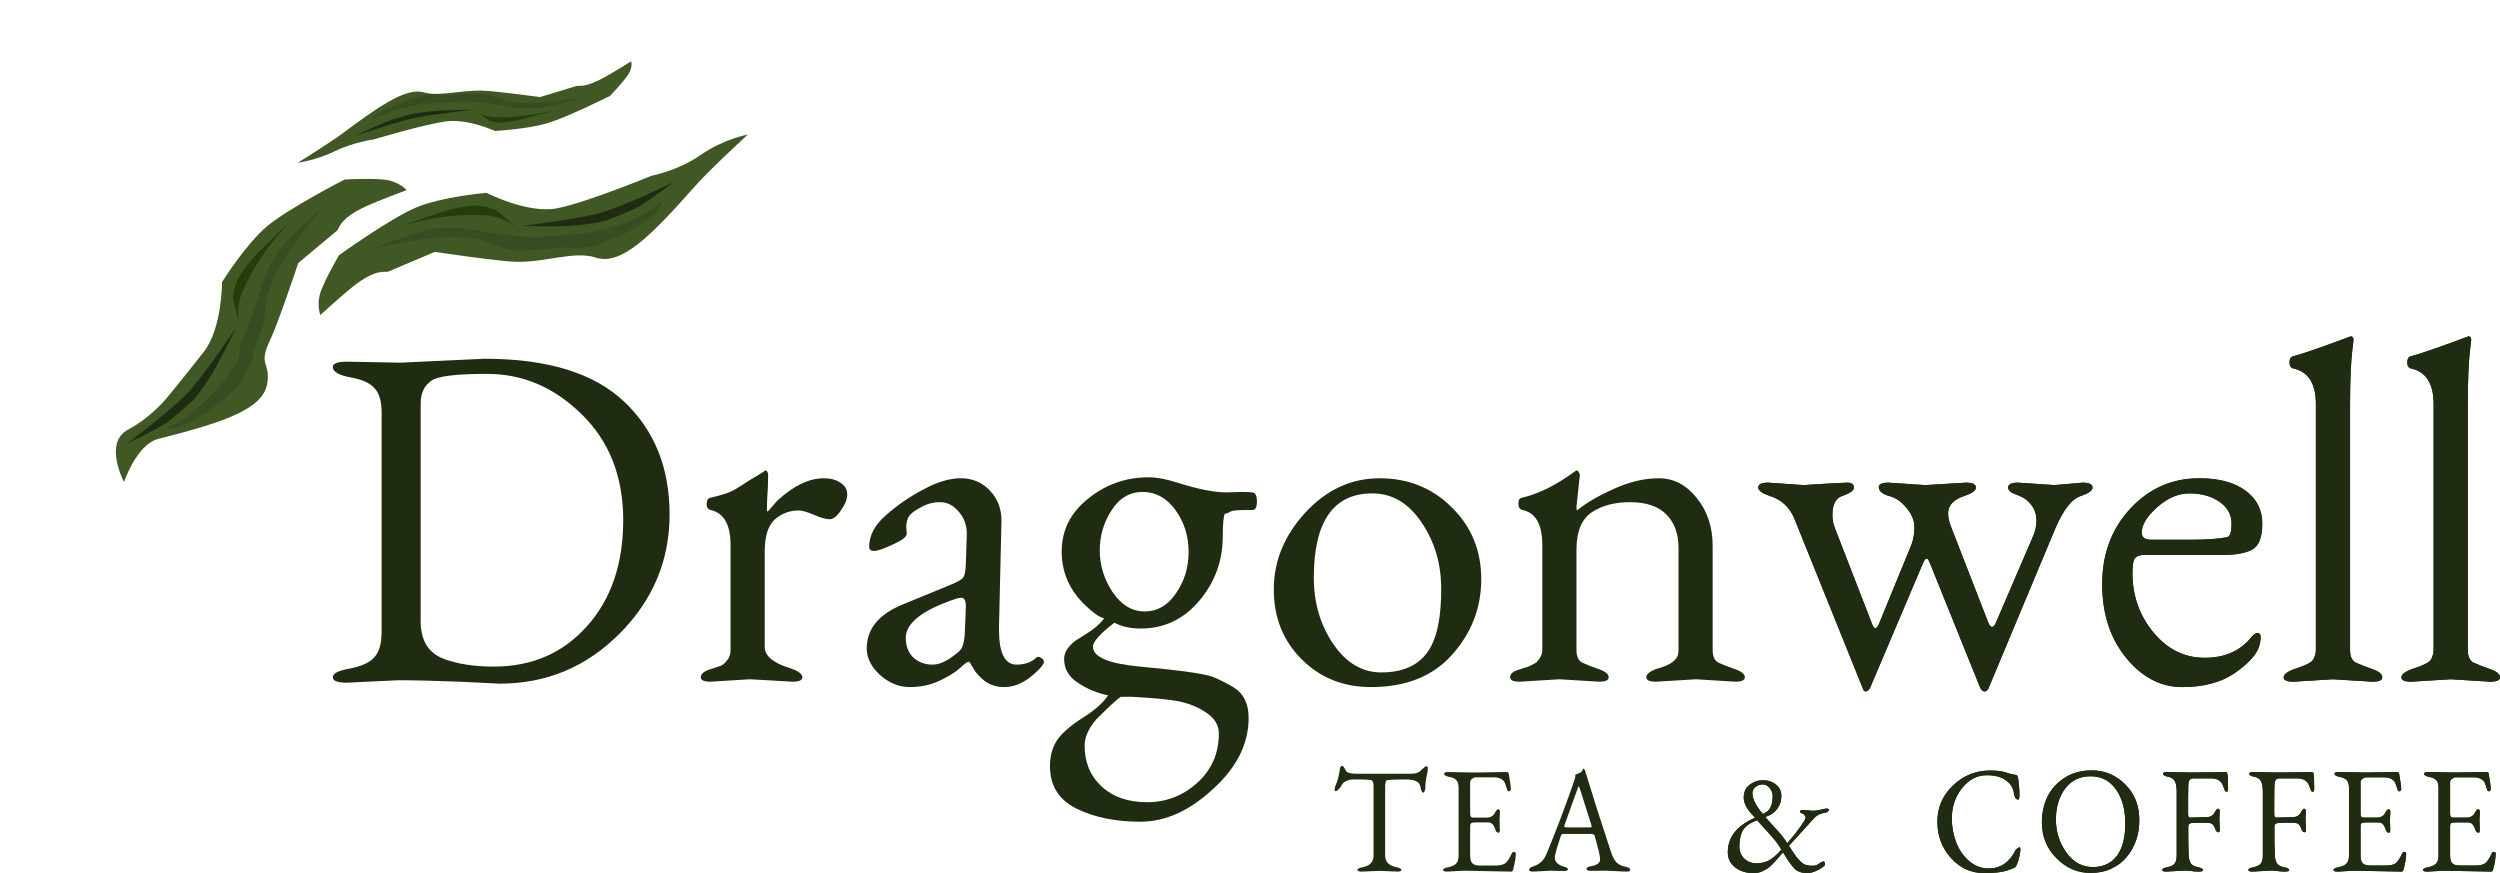 <svg width="1592" height="556" viewBox="0 0 1592 556" fill="none" xmlns="http://www.w3.org/2000/svg">
<path fill-rule="evenodd" clip-rule="evenodd" d="M19.666 0C19.666 0 16.397 9.234 15.344 13.133C12.808 22.521 15.344 24.18 15.344 25.298C15.344 27.673 15.344 41.377 15.344 41.377C15.344 41.377 26.049 58.859 28.322 63.878C32.217 72.482 33.672 68.285 38.337 73.567C43.906 79.875 39.045 92.116 29.686 111.629C26.635 117.989 33.236 128.795 33.236 128.795C33.236 128.795 19.417 125.82 21.261 117.084C23.105 108.349 21.261 100.155 21.261 100.155C21.261 100.155 19.716 91.797 17.709 82.531C15.702 73.264 4.438 63.878 4.438 63.878C4.438 63.878 0 50.358 0 41.377C0 32.397 4.438 12.905 4.438 12.905C4.438 12.905 9.476 6.151 12.781 3.082C16.087 0.012 19.666 0 19.666 0Z" transform="matrix(1.289 1.531 -1.533 1.282 233.586 90.959)" fill="#405824"/>
<path fill-rule="evenodd" clip-rule="evenodd" d="M5.933 50.008C5.933 50.008 6.823 32.503 5.933 25.004C5.043 17.505 0 0 0 0C0 0 3.853 8.16 5.933 14.053C8.013 19.947 8.826 25.004 8.826 25.004C8.826 25.004 9.179 33.541 8.826 36.587C8.474 39.632 5.933 50.008 5.933 50.008Z" transform="matrix(1.289 1.531 -1.533 1.282 149.91 209.352)" fill="#1F2C11"/>
<path fill-rule="evenodd" clip-rule="evenodd" d="M0.372 1.234C-1.076 -5.003 2.067 14.254 3.562 17.716C4.011 18.756 4.891 21.299 5.393 22.227C6.792 24.813 9.799 27.116 9.799 27.116L17.504 30.054C17.504 30.054 12.404 27.8 9.799 23.643C7.423 19.852 2.939 12.296 0.372 1.234Z" transform="matrix(1.121 1.657 -1.659 1.115 182.414 143.676)" fill="#253C0C"/>
<path fill-rule="evenodd" clip-rule="evenodd" d="M23.021 78.832C24.014 71.877 23.555 62.472 20.299 52.956C19.218 49.797 17.739 50.55 14.983 44.799C13.295 41.276 8.803 34.253 8.803 34.253C8.803 34.253 3.836 26.883 2.069 21.143C0.303 15.403 0 0 0 0C0 0 3.428 17.823 6.366 24.486C9.304 31.149 12.552 34.253 12.552 34.253C12.552 34.253 16.667 37.823 18.466 41.753C20.265 45.682 23.021 48.933 23.021 48.933C23.021 48.933 26.196 54.955 26.412 58.215C27.591 76.013 23.059 84.06 21.961 82.687C21.589 82.223 22.591 81.843 23.021 78.832Z" transform="matrix(1.289 1.531 -1.533 1.282 205.344 132.165)" fill="#384B21"/>
<path fill-rule="evenodd" clip-rule="evenodd" d="M11.065 0C11.065 0 9.226 6.938 8.633 9.868C7.206 16.922 8.633 18.168 8.633 19.009C8.633 20.793 8.633 31.09 8.633 31.09C8.633 31.09 14.656 44.226 15.935 47.997C18.126 54.461 18.178 61.983 20.802 65.952C23.936 70.691 21.201 79.889 15.935 94.55C14.218 99.329 11.115 110.972 11.115 110.972C11.115 110.972 10.157 105.213 11.195 98.65C12.232 92.086 11.195 85.929 11.195 85.929C11.195 85.929 11.093 68.975 9.964 62.012C8.834 55.049 2.497 47.997 2.497 47.997C2.497 47.997 0 37.838 0 31.09C0 24.342 2.497 9.697 2.497 9.697C2.497 9.697 5.331 4.622 7.191 2.316C9.051 0.009 11.065 0 11.065 0Z" transform="matrix(-0.587 -1.912 -1.913 0.583 408.473 60.196)" fill="#405824"/>
<path fill-rule="evenodd" clip-rule="evenodd" d="M2.917 37.73C2.917 37.73 3.354 24.523 2.917 18.865C2.479 13.207 0 0 0 0C0 0 1.894 6.157 2.917 10.603C3.94 15.05 4.339 18.865 4.339 18.865C4.339 18.865 4.512 25.306 4.339 27.604C4.166 29.902 2.917 37.73 2.917 37.73Z" transform="matrix(-0.587 -1.912 -1.913 0.583 300.52 69.985)" fill="#1F2C11"/>
<path fill-rule="evenodd" clip-rule="evenodd" d="M0.188 0.911C-0.544 -3.694 1.046 10.526 1.801 13.082C2.028 13.85 2.474 15.728 2.727 16.413C3.435 18.323 4.955 20.024 4.955 20.024L8.852 22.194C8.852 22.194 6.273 20.529 4.955 17.459C3.754 14.659 1.486 9.08 0.188 0.911Z" transform="matrix(-0.784 -1.84 -1.842 0.779 352.045 70.299)" fill="#253C0C"/>
<path fill-rule="evenodd" clip-rule="evenodd" d="M13.424 63.604C13.996 58.432 13.732 51.437 11.855 44.36C11.232 42.011 10.225 37.595 8.636 33.318C7.663 30.697 5.074 25.475 5.074 25.475C5.074 25.475 2.211 19.993 1.193 15.724C0.175 11.455 0 0 0 0C0 0 1.976 13.255 3.669 18.211C5.363 23.166 7.235 25.475 7.235 25.475C7.235 25.475 9.607 28.13 10.644 31.052C11.681 33.975 13.424 41.368 13.424 41.368C13.424 41.368 15.254 45.846 15.378 48.272C16.058 61.508 13.446 67.493 12.813 66.472C12.598 66.126 13.176 65.843 13.424 63.604Z" transform="matrix(-0.587 -1.912 -1.913 0.583 371.902 62.088)" fill="#384B21"/>
<path fill-rule="evenodd" clip-rule="evenodd" d="M19.657 0C19.657 0 16.39 9.238 15.338 13.138C12.803 22.531 15.338 24.19 15.338 25.309C15.338 27.685 15.338 41.395 15.338 41.395C15.338 41.395 26.038 58.884 28.31 63.905C32.203 72.512 32.295 82.526 36.957 87.811C42.525 94.121 37.665 106.367 28.31 125.888C25.26 132.251 19.747 147.753 19.747 147.753C19.747 147.753 18.046 140.085 19.889 131.346C21.732 122.607 19.889 114.409 19.889 114.409C19.889 114.409 19.708 91.836 17.701 82.565C15.695 73.295 4.436 63.905 4.436 63.905C4.436 63.905 0 50.379 0 41.395C0 32.41 4.436 12.911 4.436 12.911C4.436 12.911 9.472 6.154 12.776 3.083C16.08 0.012 19.657 0 19.657 0Z" transform="matrix(0.784 1.84 1.842 -0.779 188.607 164.424)" fill="#405824"/>
<path fill-rule="evenodd" clip-rule="evenodd" d="M5.931 50.029C5.931 50.029 6.82 32.517 5.931 25.014C5.041 17.512 0 0 0 0C0 0 3.851 8.164 5.931 14.059C8.01 19.955 8.823 25.014 8.823 25.014C8.823 25.014 9.175 33.555 8.823 36.602C8.47 39.648 5.931 50.029 5.931 50.029Z" transform="matrix(0.784 1.84 1.842 -0.779 332.459 143.883)" fill="#1F2C11"/>
<path fill-rule="evenodd" clip-rule="evenodd" d="M0.372 1.234C-1.075 -5.005 2.067 14.26 3.56 17.723C4.009 18.764 4.889 21.308 5.391 22.236C6.789 24.823 9.795 27.128 9.795 27.128L17.497 30.067C17.497 30.067 12.399 27.811 9.795 23.652C7.42 19.86 2.938 12.301 0.372 1.234Z" transform="matrix(0.973 1.749 1.75 -0.967 258.986 142.917)" fill="#253C0C"/>
<path fill-rule="evenodd" clip-rule="evenodd" d="M23.279 85.558C24.271 78.6 23.813 69.191 20.558 59.671C19.478 56.511 17.732 50.571 14.977 44.817C13.289 41.293 8.8 34.267 8.8 34.267C8.8 34.267 3.834 26.894 2.068 21.152C0.303 15.409 0 0 0 0C0 0 3.426 17.83 6.363 24.496C9.3 31.162 12.547 34.267 12.547 34.267C12.547 34.267 16.66 37.839 18.458 41.77C20.257 45.701 23.279 55.647 23.279 55.647C23.279 55.647 26.452 61.671 26.668 64.933C27.847 82.738 23.317 90.788 22.219 89.415C21.848 88.95 22.849 88.57 23.279 85.558Z" transform="matrix(0.784 1.84 1.842 -0.779 238.279 158.042)" fill="#384B21"/>
<path d="M21.758 8.388L48.333 7.145C68.329 7.145 83.145 11.702 92.781 20.815C102.417 29.928 107.234 41.889 107.234 56.698C107.234 71.403 101.899 84.089 91.227 94.755C80.659 105.318 67.967 110.599 53.151 110.599C52.84 110.599 48.592 110.392 40.407 109.978C32.222 109.667 25.695 109.512 20.825 109.512L4.507 110.289C1.502 110.289 0 109.719 0 108.58C0 107.337 1.813 106.405 5.439 105.784C9.169 105.059 11.759 103.868 13.21 102.211C14.764 100.554 15.541 97.862 15.541 94.134V24.232C15.541 20.608 14.764 18.019 13.21 16.466C11.759 14.809 9.169 13.67 5.439 13.048C1.813 12.323 0 11.236 0 9.786C0 8.647 1.502 8.077 4.507 8.077L20.67 8.388H21.758ZM27.974 90.716C27.974 96.826 30.409 100.813 35.279 102.677C39.63 104.334 44.966 105.163 51.286 105.163C63.408 105.163 73.303 100.865 80.97 92.27C88.637 83.674 92.47 72.438 92.47 58.562C92.47 44.685 88.067 33.449 79.26 24.854C70.557 16.259 60.507 11.961 49.11 11.961C39.267 11.961 33.362 12.686 31.393 14.136C29.114 15.689 27.974 18.123 27.974 21.436V90.716Z" transform="translate(211.924 214.154) scale(2)" fill="#1F2C11"/>
<path d="M132.863 109.201L120.274 109.978C118.202 109.978 117.166 109.512 117.166 108.58C117.166 107.544 118.099 106.716 119.964 106.095C121.829 105.473 123.072 105.059 123.693 104.852C124.315 104.541 124.937 103.972 125.558 103.143C126.284 102.315 126.646 101.227 126.646 99.881V66.484C126.646 59.96 124.522 56.232 120.274 55.3C119.446 55.093 119.031 54.471 119.031 53.436C119.031 52.297 119.394 51.623 120.119 51.416C124.056 50.588 126.957 49.552 128.822 48.31C132.345 46.031 134.676 44.581 135.816 43.96C136.955 43.235 137.525 42.873 137.525 42.873C137.525 42.769 137.629 42.717 137.836 42.717C138.147 42.717 138.406 43.08 138.613 43.805C138.613 46.601 138.509 49.293 138.302 51.882C138.199 54.471 138.199 55.766 138.302 55.766C138.509 55.766 138.82 55.507 139.235 54.989C140.685 53.228 141.618 52.193 142.032 51.882C147.005 47.429 151.771 45.203 156.33 45.203C158.506 45.203 160.267 45.669 161.614 46.601C163.065 47.533 163.79 48.776 163.79 50.329C163.79 51.882 163.116 53.591 161.769 55.455C160.526 57.319 159.335 58.251 158.195 58.251C157.055 58.251 155.398 57.785 153.222 56.853C151.046 55.921 149.44 55.455 148.404 55.455C145.399 55.455 142.809 56.439 140.633 58.406C138.561 60.374 137.525 63.74 137.525 68.503V99.105C137.629 101.901 140.426 104.127 145.917 105.784C148.3 106.612 149.492 107.544 149.492 108.58C149.492 109.512 148.456 109.978 146.384 109.978L132.863 109.201Z" transform="translate(211.924 214.154) scale(2)" fill="#1F2C11"/>
<path d="M182.437 95.998C182.437 98.69 183.266 100.813 184.923 102.367C186.581 103.816 188.601 104.541 190.984 104.541C193.367 104.541 196.165 103.143 199.377 100.347C200.516 99.415 201.138 97.344 201.242 94.134L201.552 86.522C201.656 84.347 201.19 83.26 200.154 83.26C199.428 83.26 198.703 83.415 197.978 83.726C187.617 87.247 182.437 91.338 182.437 95.998ZM182.592 60.736L182.748 62.911C182.748 63.843 181.245 64.982 178.241 66.329C175.34 67.675 173.371 68.348 172.335 68.348C171.299 68.348 170.781 67.882 170.781 66.95C170.781 63.429 172.542 60.115 176.065 57.008C179.691 53.798 183.68 51.054 188.032 48.776C192.383 46.394 196.372 45.203 199.998 45.203C203.728 45.203 206.836 46.549 209.323 49.242C211.81 51.934 213.001 55.196 212.898 59.028L212.12 92.58V93.512C212.12 100.865 213.985 104.541 217.715 104.541C220.306 104.541 222.378 103.816 223.932 102.367C224.346 101.952 224.864 101.952 225.486 102.367C226.108 102.677 226.418 103.143 226.418 103.765V103.92C225.797 105.266 224.191 106.923 221.601 108.891C219.01 110.755 216.42 111.687 213.83 111.687C211.343 111.687 209.219 111.014 207.458 109.667C205.8 108.321 204.609 106.975 203.884 105.629C203.158 104.282 202.692 103.609 202.485 103.609C202.071 103.609 201.138 104.282 199.688 105.629C198.237 106.975 196.061 108.321 193.16 109.667C190.363 111.014 187.203 111.687 183.68 111.687C180.261 111.687 177.101 110.392 174.2 107.803C171.403 105.214 170.004 102.418 170.004 99.415C170.004 93.202 173.786 88.542 181.349 85.435L197.201 78.911C199.169 78.082 200.361 77.357 200.775 76.736C201.19 76.115 201.449 74.769 201.552 72.697L201.863 63.066V62.756C201.863 60.063 200.983 57.733 199.221 55.766C197.564 53.798 195.595 52.814 193.316 52.814C191.14 52.814 189.068 53.384 187.099 54.523C185.131 55.559 183.887 56.542 183.369 57.474C182.851 58.406 182.592 59.494 182.592 60.736Z" transform="translate(211.924 214.154) scale(2)" fill="#1F2C11"/>
<path d="M239.382 130.327C239.382 135.608 241.143 139.906 244.666 143.22C248.292 146.637 253.162 148.346 259.275 148.346C265.388 148.346 270.723 146.275 275.282 142.133C279.841 137.99 282.12 132.761 282.12 126.444C282.12 123.855 280.825 121.68 278.235 119.92C275.748 118.159 272.744 116.916 269.221 116.191C265.698 115.57 260.777 115.104 254.457 114.793H250.882C249.639 115.622 247.049 118.004 243.112 121.939C240.625 124.838 239.382 127.635 239.382 130.327ZM272.485 68.659C272.485 63.584 271.086 59.131 268.289 55.3C265.491 51.468 262.02 49.552 257.876 49.552C253.732 49.552 250.416 51.52 247.93 55.455C245.443 59.287 244.2 63.532 244.2 68.193C244.2 72.853 245.547 77.254 248.24 81.396C251.038 85.538 254.457 87.61 258.498 87.61C262.538 87.61 265.854 85.694 268.444 81.862C271.138 78.031 272.485 73.629 272.485 68.659ZM284.607 49.708L289.58 49.552C290.823 49.552 291.911 49.604 292.844 49.708C293.776 49.811 294.242 50.795 294.242 52.659C294.242 54.419 293.776 55.3 292.844 55.3C289.01 55.3 286.834 55.403 286.316 55.61C285.798 55.818 285.384 56.025 285.073 56.232C284.762 56.335 284.4 56.439 283.985 56.542C283.571 57.681 283.364 60.063 283.364 63.688C283.364 71.455 280.877 78.289 275.904 84.192C270.931 90.095 264.714 93.046 257.254 93.046C253.939 93.046 251.141 92.425 248.862 91.182C244.303 94.703 242.024 97.24 242.024 98.794C242.024 102.108 246.997 104.231 256.944 105.163C270.413 106.405 278.287 107.544 280.566 108.58C282.949 109.616 285.073 110.703 286.938 111.842C290.046 113.81 291.6 117.02 291.6 121.473C291.6 129.757 287.819 137.317 280.255 144.152C272.796 151.09 265.077 154.559 257.099 154.559C249.225 154.559 242.438 153.161 236.74 150.365C231.145 147.569 228.348 143.065 228.348 136.851C228.348 133.641 229.125 130.845 230.679 128.463C232.337 126.185 235.03 123.855 238.76 121.473C242.594 119.091 245.288 116.709 246.842 114.327C243.319 113.603 240.107 112.256 237.206 110.289C234.305 108.425 232.855 105.887 232.855 102.677C232.855 100.71 234.046 98.794 236.429 96.93C237.051 96.516 238.035 95.894 239.382 95.066C242.179 93.409 244.252 91.648 245.598 89.784C244.148 89.474 242.179 88.127 239.693 85.746C234.616 80.982 232.078 75.234 232.078 68.503C232.078 61.772 234.875 56.18 240.47 51.727C246.065 47.17 252.488 44.892 259.741 44.892C262.331 44.892 265.388 45.462 268.91 46.601C275.438 48.672 280.67 49.708 284.607 49.708Z" transform="translate(211.924 214.154) scale(2)" fill="#1F2C11"/>
<path d="M331.008 50.018C318.575 50.018 312.359 58.976 312.359 76.891C312.359 84.865 314.431 91.907 318.575 98.017C322.72 104.023 327.796 107.027 333.806 107.027C341.576 107.027 346.912 104.179 349.813 98.483C351.885 94.444 352.921 88.438 352.921 80.464C352.921 72.49 350.849 65.448 346.705 59.338C342.561 53.125 337.328 50.018 331.008 50.018ZM299.615 80.62C299.615 71.61 302.931 63.481 309.561 56.232C316.296 48.879 324.222 45.203 333.339 45.203C342.457 45.203 350.124 48.31 356.34 54.523C362.557 60.633 365.665 68.244 365.665 77.357C365.665 86.471 362.557 94.496 356.34 101.435C350.228 108.269 341.628 111.687 330.542 111.687C321.735 111.687 314.379 108.735 308.474 102.833C302.568 96.93 299.615 89.525 299.615 80.62Z" transform="translate(211.924 214.154) scale(2)" fill="#1F2C11"/>
<path d="M434.065 109.201L421.321 109.978C419.249 109.978 418.213 109.512 418.213 108.58C418.213 107.544 419.404 106.612 421.787 105.784C421.891 105.784 422.098 105.732 422.409 105.629C425.828 104.593 427.796 103.195 428.314 101.435C428.418 100.917 428.47 100.399 428.47 99.881V67.261C428.47 62.808 427.175 59.287 424.585 56.698C421.994 54.109 418.161 52.814 413.084 52.814C408.111 52.814 404.018 53.902 400.807 56.076C397.595 58.251 395.989 62.186 395.989 67.882V99.881C395.989 101.952 396.61 103.299 397.854 103.92C399.201 104.541 400.91 105.214 402.982 105.939C405.158 106.664 406.246 107.544 406.246 108.58C406.246 109.512 405.21 109.978 403.138 109.978L390.549 109.201L377.961 109.978C375.889 109.978 374.853 109.512 374.853 108.58C374.853 107.544 375.682 106.768 377.339 106.25C379.101 105.629 380.085 105.318 380.292 105.318C380.603 105.214 381.173 104.955 382.002 104.541C382.831 104.127 383.349 103.765 383.556 103.454C384.592 102.315 385.11 101.124 385.11 99.881V66.484C385.11 59.856 382.986 56.128 378.738 55.3C377.909 55.093 377.495 54.419 377.495 53.28C377.495 52.141 377.857 51.52 378.583 51.416C383.97 50.174 389.669 47.326 395.678 42.873C395.782 42.769 395.937 42.717 396.144 42.717C396.455 42.717 396.766 43.183 397.077 44.115L395.989 54.212C395.989 54.937 396.041 55.352 396.144 55.455C399.045 53.073 402.931 50.795 407.8 48.62C412.773 46.342 417.591 45.203 422.253 45.203C426.916 45.203 430.905 47.274 434.22 51.416C437.639 55.559 439.349 60.685 439.349 66.794V99.881C439.349 101.952 439.97 103.299 441.214 103.92C442.561 104.541 444.27 105.214 446.342 105.939C448.518 106.664 449.606 107.544 449.606 108.58C449.606 109.512 448.57 109.978 446.498 109.978L434.065 109.201Z" transform="translate(211.924 214.154) scale(2)" fill="#1F2C11"/>
<path d="M548.191 47.377L557.205 46.601C559.277 46.601 560.313 47.119 560.313 48.154C560.313 49.086 559.121 49.967 556.738 50.795C553.837 51.623 551.092 55.041 548.501 61.047L527.21 111.997C526.899 112.722 526.485 113.085 525.967 113.085C525.449 113.085 524.982 112.722 524.568 111.997L508.405 71.921C507.783 70.367 507.11 70.419 506.385 72.076L489.445 111.997C489.03 112.722 488.564 113.085 488.046 113.085C487.632 113.085 487.321 112.722 487.114 111.997L465.511 58.406C463.957 54.471 461.263 51.934 457.43 50.795C455.047 49.967 453.856 49.086 453.856 48.154C453.856 47.119 454.892 46.601 456.964 46.601L468.309 47.377C476.183 46.86 480.794 46.601 482.14 46.601C483.591 46.601 484.316 47.119 484.316 48.154C484.316 49.086 483.125 49.967 480.742 50.795C478.566 51.416 477.478 53.487 477.478 57.008C477.478 58.355 477.737 59.701 478.255 61.047L490.066 91.493C490.792 93.461 491.569 93.409 492.398 91.338L502.655 66.329C503.277 64.672 503.587 62.808 503.587 60.736C503.587 58.665 502.758 56.646 501.101 54.678C499.443 52.607 497.526 51.313 495.351 50.795C493.278 50.174 492.242 49.242 492.242 47.999C492.242 47.067 493.278 46.601 495.351 46.601L507.006 47.377L520.061 46.601C522.133 46.601 523.169 47.119 523.169 48.154C523.169 49.086 521.978 49.967 519.595 50.795C516.072 51.934 514.311 53.798 514.311 56.387C514.311 57.733 514.673 59.287 515.399 61.047L527.055 91.027C527.883 92.995 528.712 93.046 529.541 91.182L541.352 63.688C542.078 62.135 542.44 60.426 542.44 58.562C542.44 56.698 541.871 55.041 540.731 53.591C539.591 52.141 538.089 51.106 536.224 50.484C534.359 49.863 533.426 49.086 533.426 48.154C533.426 47.119 534.463 46.601 536.535 46.601L548.191 47.377Z" transform="translate(211.924 214.154) scale(2)" fill="#1F2C11"/>
<path d="M594.299 45.203C600.516 45.203 605.386 46.497 608.908 49.086C612.534 51.675 614.348 55.196 614.348 59.649C614.348 64.102 613.208 66.898 610.928 68.037C608.753 69.073 605.904 69.591 602.381 69.591H576.893C575.443 69.591 574.407 69.953 573.785 70.678C573.267 71.299 573.008 72.853 573.008 75.338C573.008 82.587 575.236 88.904 579.691 94.289C584.146 99.674 589.585 102.367 596.009 102.367C602.536 102.367 607.561 100.088 611.084 95.532C611.809 94.807 612.379 94.444 612.793 94.444C613.933 94.444 614.14 95.791 613.415 98.483C612.69 101.176 610.1 104.075 605.644 107.182C601.293 110.185 595.698 111.687 588.86 111.687C582.022 111.687 576.064 108.58 570.988 102.367C565.911 96.153 563.372 88.335 563.372 78.911C563.372 69.383 566.325 61.41 572.231 54.989C578.24 48.465 585.596 45.203 594.299 45.203ZM604.557 59.649C604.557 56.749 603.262 54.419 600.671 52.659C598.081 50.898 594.921 50.018 591.191 50.018C587.565 50.018 584.094 51.52 580.779 54.523C577.567 57.423 575.961 60.063 575.961 62.445C575.961 63.998 576.945 64.775 578.914 64.775H591.657C596.527 64.775 600.309 64.516 603.003 63.998C604.039 63.895 604.557 62.445 604.557 59.649Z" transform="translate(211.924 214.154) scale(2)" fill="#1F2C11"/>
<path d="M636.853 109.201L624.265 109.978C622.193 109.978 621.157 109.512 621.157 108.58C621.157 107.544 622.607 106.561 625.508 105.629C628.409 104.697 630.119 103.765 630.637 102.833C631.155 101.797 631.414 100.813 631.414 99.881V21.592C631.414 15.068 629.031 11.288 624.265 10.252C623.436 10.045 623.022 9.424 623.022 8.388C623.022 7.249 623.384 6.576 624.109 6.369C626.7 5.747 632.709 3.676 642.137 0.155H642.293L642.448 0C643.07 0 643.381 0.362 643.381 1.087C643.381 1.398 643.277 2.33 643.07 3.883C642.552 7.922 642.293 14.032 642.293 22.213V99.881C642.293 101.952 642.914 103.299 644.158 103.92C645.504 104.541 647.214 105.214 649.286 105.939C651.462 106.664 652.55 107.544 652.55 108.58C652.55 109.512 651.514 109.978 649.442 109.978L636.853 109.201Z" transform="translate(211.924 214.154) scale(2)" fill="#1F2C11"/>
<path d="M674.34 109.201L661.752 109.978C659.68 109.978 658.644 109.512 658.644 108.58C658.644 107.544 660.094 106.561 662.995 105.629C665.896 104.697 667.606 103.765 668.124 102.833C668.642 101.797 668.901 100.813 668.901 99.881V21.592C668.901 15.068 666.518 11.288 661.752 10.252C660.923 10.045 660.509 9.424 660.509 8.388C660.509 7.249 660.871 6.576 661.597 6.369C664.187 5.747 670.196 3.676 679.624 0.155H679.78L679.935 0C680.557 0 680.868 0.362 680.868 1.087C680.868 1.398 680.764 2.33 680.557 3.883C680.039 7.922 679.78 14.032 679.78 22.213V99.881C679.78 101.952 680.401 103.299 681.645 103.92C682.992 104.541 684.701 105.214 686.773 105.939C688.949 106.664 690.037 107.544 690.037 108.58C690.037 109.512 689.001 109.978 686.929 109.978L674.34 109.201Z" transform="translate(211.924 214.154) scale(2)" fill="#1F2C11"/>
<path d="M548.191 47.377L557.205 46.601C559.277 46.601 560.313 47.119 560.313 48.154C560.313 49.086 559.121 49.967 556.738 50.795C553.837 51.623 551.092 55.041 548.501 61.047L527.21 111.997C526.899 112.722 526.485 113.085 525.967 113.085C525.449 113.085 524.982 112.722 524.568 111.997L508.405 71.921C507.783 70.367 507.11 70.419 506.385 72.076L489.445 111.997C489.03 112.722 488.564 113.085 488.046 113.085C487.632 113.085 487.321 112.722 487.114 111.997L465.511 58.406C463.957 54.471 461.263 51.934 457.43 50.795C455.047 49.967 453.856 49.086 453.856 48.154C453.856 47.119 454.892 46.601 456.964 46.601L468.309 47.377C476.183 46.86 480.794 46.601 482.14 46.601C483.591 46.601 484.316 47.119 484.316 48.154C484.316 49.086 483.125 49.967 480.742 50.795C478.566 51.416 477.478 53.487 477.478 57.008C477.478 58.355 477.737 59.701 478.255 61.047L490.066 91.493C490.792 93.461 491.569 93.409 492.398 91.338L502.655 66.329C503.277 64.672 503.587 62.808 503.587 60.736C503.587 58.665 502.758 56.646 501.101 54.678C499.443 52.607 497.526 51.313 495.351 50.795C493.278 50.174 492.242 49.242 492.242 47.999C492.242 47.067 493.278 46.601 495.351 46.601L507.006 47.377L520.061 46.601C522.133 46.601 523.169 47.119 523.169 48.154C523.169 49.086 521.978 49.967 519.595 50.795C516.072 51.934 514.311 53.798 514.311 56.387C514.311 57.733 514.673 59.287 515.399 61.047L527.055 91.027C527.883 92.995 528.712 93.046 529.541 91.182L541.352 63.688C542.078 62.135 542.44 60.426 542.44 58.562C542.44 56.698 541.871 55.041 540.731 53.591C539.591 52.141 538.089 51.106 536.224 50.484C534.359 49.863 533.426 49.086 533.426 48.154C533.426 47.119 534.463 46.601 536.535 46.601L548.191 47.377Z" transform="translate(211.924 214.154) scale(2)" fill="#1F2C11"/>
<path d="M594.299 45.203C600.516 45.203 605.386 46.497 608.908 49.086C612.534 51.675 614.348 55.196 614.348 59.649C614.348 64.102 613.208 66.898 610.928 68.037C608.753 69.073 605.904 69.591 602.381 69.591H576.893C575.443 69.591 574.407 69.953 573.785 70.678C573.267 71.299 573.008 72.853 573.008 75.338C573.008 82.587 575.236 88.904 579.691 94.289C584.146 99.674 589.585 102.367 596.009 102.367C602.536 102.367 607.561 100.088 611.084 95.532C611.809 94.807 612.379 94.444 612.793 94.444C613.933 94.444 614.14 95.791 613.415 98.483C612.69 101.176 610.1 104.075 605.644 107.182C601.293 110.185 595.698 111.687 588.86 111.687C582.022 111.687 576.064 108.58 570.988 102.367C565.911 96.153 563.372 88.335 563.372 78.911C563.372 69.383 566.325 61.41 572.231 54.989C578.24 48.465 585.596 45.203 594.299 45.203ZM604.557 59.649C604.557 56.749 603.262 54.419 600.671 52.659C598.081 50.898 594.921 50.018 591.191 50.018C587.565 50.018 584.094 51.52 580.779 54.523C577.567 57.423 575.961 60.063 575.961 62.445C575.961 63.998 576.945 64.775 578.914 64.775H591.657C596.527 64.775 600.309 64.516 603.003 63.998C604.039 63.895 604.557 62.445 604.557 59.649Z" transform="translate(211.924 214.154) scale(2)" fill="#1F2C11"/>
<path d="M636.853 109.201L624.265 109.978C622.193 109.978 621.157 109.512 621.157 108.58C621.157 107.544 622.607 106.561 625.508 105.629C628.409 104.697 630.119 103.765 630.637 102.833C631.155 101.797 631.414 100.813 631.414 99.881V21.592C631.414 15.068 629.031 11.288 624.265 10.252C623.436 10.045 623.022 9.424 623.022 8.388C623.022 7.249 623.384 6.576 624.109 6.369C626.7 5.747 632.709 3.676 642.137 0.155H642.293L642.448 0C643.07 0 643.381 0.362 643.381 1.087C643.381 1.398 643.277 2.33 643.07 3.883C642.552 7.922 642.293 14.032 642.293 22.213V99.881C642.293 101.952 642.914 103.299 644.158 103.92C645.504 104.541 647.214 105.214 649.286 105.939C651.462 106.664 652.55 107.544 652.55 108.58C652.55 109.512 651.514 109.978 649.442 109.978L636.853 109.201Z" transform="translate(211.924 214.154) scale(2)" fill="#1F2C11"/>
<path d="M674.34 109.201L661.752 109.978C659.68 109.978 658.644 109.512 658.644 108.58C658.644 107.544 660.094 106.561 662.995 105.629C665.896 104.697 667.606 103.765 668.124 102.833C668.642 101.797 668.901 100.813 668.901 99.881V21.592C668.901 15.068 666.518 11.288 661.752 10.252C660.923 10.045 660.509 9.424 660.509 8.388C660.509 7.249 660.871 6.576 661.597 6.369C664.187 5.747 670.196 3.676 679.624 0.155H679.78L679.935 0C680.557 0 680.868 0.362 680.868 1.087C680.868 1.398 680.764 2.33 680.557 3.883C680.039 7.922 679.78 14.032 679.78 22.213V99.881C679.78 101.952 680.401 103.299 681.645 103.92C682.992 104.541 684.701 105.214 686.773 105.939C688.949 106.664 690.037 107.544 690.037 108.58C690.037 109.512 689.001 109.978 686.929 109.978L674.34 109.201Z" transform="translate(211.924 214.154) scale(2)" fill="#1F2C11"/>
<path d="M29.687 1.204L29.641 1.638C29.149 3.758 28.903 5.348 28.903 6.407V6.985C28.903 7.307 28.826 7.644 28.673 7.997C28.55 8.35 28.381 8.527 28.166 8.527C27.828 8.527 27.536 7.869 27.29 6.552C27.044 5.075 25.507 4.336 22.68 4.336C19.883 4.336 17.932 4.4 16.826 4.529C16.334 4.593 16.088 5.283 16.088 6.6V28.52C16.088 30.576 17.302 31.828 19.73 32.278C20.744 32.471 21.251 32.76 21.251 33.145C21.251 33.498 20.805 33.675 19.914 33.675L14.521 33.434L8.62 33.675C7.729 33.675 7.283 33.498 7.283 33.145C7.283 32.76 7.837 32.471 8.943 32.278C11.248 31.828 12.4 30.576 12.4 28.52V6.6C12.4 5.315 12.124 4.625 11.57 4.529C10.987 4.4 9.85 4.336 8.159 4.336H5.993C5.194 4.336 4.441 4.496 3.734 4.818C3.027 5.139 2.551 5.556 2.305 6.07C2.059 6.552 1.736 7.002 1.337 7.419C0.968 7.837 0.63 8.045 0.323 8.045C0.108 8.045 0 7.869 0 7.515C0 7.13 0.077 6.777 0.23 6.456C0.907 4.978 1.383 3.196 1.66 1.108C1.752 0.369 2.013 0 2.443 0C2.689 0 3.073 0.514 3.596 1.542C3.934 2.184 5.009 2.505 6.822 2.505H24.386C25.553 2.505 26.445 2.28 27.059 1.831C27.274 1.67 27.536 1.429 27.843 1.108C28.181 0.787 28.457 0.546 28.673 0.385C28.919 0.193 29.149 0.096 29.364 0.096C29.579 0.096 29.687 0.466 29.687 1.204Z" transform="translate(849.881 487.688) scale(2)" fill="#1F2C11"/>
<path d="M52.517 17.199L52.609 20.475C52.609 21.021 52.471 21.294 52.194 21.294C51.702 21.294 51.349 20.924 51.134 20.186C50.673 18.74 49.966 18.018 49.013 18.018H44.726C44.142 18.018 43.728 18.098 43.482 18.259C43.267 18.419 43.159 18.756 43.159 19.27V28.52C43.159 29.708 43.389 30.544 43.85 31.025C44.342 31.507 45.126 31.748 46.202 31.748H50.996C52.624 31.748 53.761 31.491 54.407 30.977C55.052 30.431 55.728 29.387 56.435 27.846C56.62 27.492 56.865 27.348 57.173 27.412C57.511 27.444 57.68 27.605 57.68 27.894C57.68 29.178 57.419 30.832 56.896 32.856C56.773 33.402 56.558 33.675 56.251 33.675L41.177 33.386L35.876 33.675C34.984 33.675 34.539 33.498 34.539 33.145C34.539 32.76 35.092 32.471 36.198 32.278C37.305 32.053 38.119 31.684 38.642 31.17C39.195 30.624 39.471 29.789 39.471 28.665V6.985C39.471 5.861 39.241 5.058 38.78 4.577C38.349 4.063 37.581 3.71 36.475 3.517C35.399 3.292 34.861 2.955 34.861 2.505C34.861 2.152 35.307 1.975 36.198 1.975L44.358 2.12L54.591 1.975C55.114 1.975 55.39 2.12 55.421 2.409C55.882 5.01 56.112 6.616 56.112 7.226C56.112 7.804 55.897 8.094 55.467 8.094C55.221 8.094 55.052 7.933 54.96 7.612C54.499 6.102 54.161 5.219 53.946 4.962C53.208 4.095 52.179 3.661 50.857 3.661H44.819C44.511 3.661 44.158 3.822 43.758 4.143C43.359 4.432 43.159 4.785 43.159 5.203V15.416C43.159 15.705 43.236 15.962 43.389 16.187C43.574 16.38 43.774 16.476 43.989 16.476H48.414C49.766 16.476 50.704 15.85 51.226 14.597C51.288 14.469 51.41 14.308 51.595 14.116C51.81 13.891 51.964 13.778 52.056 13.778C52.179 13.778 52.302 13.859 52.425 14.019C52.578 14.148 52.655 14.324 52.655 14.549L52.517 17.199Z" transform="translate(849.881 487.688) scale(2)" fill="#1F2C11"/>
<path d="M68.766 33.386L63.234 33.675C62.343 33.675 61.897 33.482 61.897 33.097C61.897 32.679 62.404 32.294 63.418 31.941C65.262 31.362 66.584 30.126 67.383 28.231C70.333 21.165 73.207 13.618 76.003 5.588C76.403 4.529 76.602 3.806 76.602 3.42C76.602 3.003 76.618 2.794 76.648 2.794C77.755 2.409 78.4 2.104 78.585 1.879C78.769 1.622 78.892 1.429 78.953 1.301C79.076 1.012 79.184 0.867 79.276 0.867C79.43 0.867 79.583 1.092 79.737 1.542C82.011 9.025 84.746 17.6 87.942 27.267C88.526 29.034 89.172 30.238 89.878 30.881C90.585 31.491 91.461 31.892 92.506 32.085C93.582 32.278 94.119 32.647 94.119 33.193C94.119 33.514 93.674 33.675 92.782 33.675L86.375 33.386L81.535 33.434C80.644 33.434 80.198 33.241 80.198 32.856C80.198 32.406 80.705 32.101 81.719 31.941C83.594 31.619 84.531 30.897 84.531 29.773C84.531 28.809 83.947 26.288 82.779 22.209C82.687 21.856 82.272 21.679 81.535 21.679H72.73C72.392 21.679 72.131 21.968 71.947 22.546C70.717 26.272 70.103 28.488 70.103 29.195C70.103 29.901 70.348 30.495 70.84 30.977C71.363 31.459 72.069 31.828 72.961 32.085C73.852 32.31 74.297 32.599 74.297 32.952C74.297 33.306 73.852 33.482 72.961 33.482L68.766 33.386ZM77.34 7.323L73.191 18.885C73.13 19.078 73.099 19.206 73.099 19.27C73.099 19.495 73.422 19.608 74.067 19.608H81.212C81.642 19.608 81.857 19.527 81.857 19.367C81.857 19.302 81.827 19.142 81.765 18.885L78.124 7.371C77.939 6.793 77.801 6.504 77.709 6.504C77.647 6.504 77.524 6.777 77.34 7.323Z" transform="translate(849.881 487.688) scale(2)" fill="#1F2C11"/>
<path d="M149.159 14.067L152.432 14.308C152.924 14.308 153.692 14.196 154.737 13.971C155.812 13.714 156.458 13.586 156.673 13.586C156.888 13.586 157.057 13.634 157.18 13.73C157.334 13.826 157.411 13.955 157.411 14.116C157.411 14.244 157.272 14.405 156.996 14.597C156.719 14.79 156.473 14.902 156.258 14.934C154.998 15.031 153.876 15.529 152.893 16.428L144.642 25.485L145.425 26.641C146.132 27.701 146.608 28.408 146.854 28.761C147.131 29.114 147.561 29.612 148.145 30.254C148.729 30.865 149.328 31.282 149.943 31.507C150.557 31.7 151.111 31.796 151.602 31.796C152.094 31.796 152.401 31.796 152.524 31.796C152.678 31.764 152.801 31.748 152.893 31.748C153.016 31.716 153.139 31.684 153.262 31.651C153.415 31.587 153.523 31.555 153.584 31.555C153.646 31.523 153.753 31.459 153.907 31.362C154.091 31.202 154.291 31.057 154.506 30.929C154.967 30.608 155.351 30.447 155.659 30.447C155.966 30.447 156.12 30.8 156.12 31.507C156.12 31.668 155.828 31.957 155.244 32.374C154.691 32.792 153.953 33.193 153.031 33.578C152.109 33.964 151.264 34.157 150.496 34.157C148.898 34.157 147.638 33.771 146.716 33C145.825 32.197 144.718 30.72 143.397 28.568L142.798 27.557C142.429 27.942 141.937 28.488 141.322 29.195C140.739 29.901 140.339 30.367 140.124 30.592C139.909 30.784 139.54 31.154 139.018 31.7C138.495 32.214 138.065 32.567 137.727 32.76C137.42 32.92 137.005 33.145 136.482 33.434C135.622 33.916 134.546 34.157 133.255 34.157C131.073 34.157 129.183 33.562 127.585 32.374C125.987 31.154 125.188 29.532 125.188 27.508C125.188 22.948 127.77 19.431 132.933 16.958L133.855 16.524L133.163 15.754C131.227 13.73 130.259 11.851 130.259 10.117C130.259 8.35 130.889 6.985 132.149 6.022C133.409 5.058 134.838 4.577 136.436 4.577C138.034 4.577 139.402 5.042 140.539 5.974C141.676 6.873 142.244 8.077 142.244 9.587C142.244 11.064 141.845 12.381 141.046 13.537C140.278 14.662 139.187 15.496 137.773 16.043L137.128 16.283L137.542 16.765C137.911 17.215 138.818 18.227 140.262 19.8C141.737 21.342 142.828 22.659 143.535 23.751L144.088 24.618L144.918 23.703C146.024 22.45 147.146 21.021 148.283 19.415C149.42 17.809 149.989 16.861 149.989 16.573C149.989 16.283 149.866 15.994 149.62 15.705C149.374 15.384 149.128 15.207 148.882 15.175C148.667 15.111 148.483 15.015 148.329 14.886C148.206 14.758 148.145 14.662 148.145 14.597C148.145 14.244 148.483 14.067 149.159 14.067ZM134.546 17.343L133.578 17.729C131.519 18.564 130.182 19.784 129.568 21.39C129.107 22.675 128.876 24.104 128.876 25.678C128.876 27.251 129.399 28.536 130.443 29.532C131.488 30.527 132.764 31.025 134.27 31.025C135.775 31.025 137.112 30.72 138.28 30.11C139.448 29.468 140.631 28.472 141.83 27.123L142.244 26.689L141.691 25.774C140.892 24.489 139.694 22.996 138.096 21.294C136.528 19.559 135.53 18.451 135.099 17.97L134.546 17.343ZM136.344 15.32L136.943 15.031C138.633 14.228 139.479 12.445 139.479 9.683C139.479 8.752 139.171 7.901 138.557 7.13C137.942 6.327 137.189 5.926 136.298 5.926C135.407 5.926 134.638 6.199 133.993 6.745C133.348 7.258 133.025 7.917 133.025 8.72C133.025 10.294 133.901 12.221 135.652 14.501L136.344 15.32Z" transform="translate(849.881 487.688) scale(2)" fill="#1F2C11"/>
<path d="M218.373 26.786C218.097 29.195 217.574 30.993 216.806 32.181C216.683 32.406 215.777 32.792 214.086 33.338C212.427 33.884 209.999 34.157 206.803 34.157C202.654 34.157 199.135 32.551 196.247 29.339C193.358 26.127 191.913 22.273 191.913 17.777C191.913 13.248 193.573 9.41 196.892 6.263C200.211 3.083 204.145 1.493 208.693 1.493C210.844 1.493 212.473 1.686 213.579 2.072C214.686 2.457 215.853 2.746 217.083 2.939C217.421 2.971 217.651 3.661 217.774 5.01C217.928 6.327 218.02 7.499 218.051 8.527C218.081 9.523 218.051 10.149 217.959 10.406C217.897 10.663 217.759 10.775 217.544 10.743C216.929 10.679 216.53 10.085 216.345 8.961C216.161 7.483 215.623 6.311 214.732 5.444C213.164 3.806 210.813 2.987 207.679 2.987C204.575 2.987 201.932 4.368 199.75 7.13C197.599 9.86 196.523 13.056 196.523 16.717C196.523 19.383 196.984 21.92 197.906 24.329C198.828 26.738 200.196 28.729 202.009 30.303C203.853 31.876 205.927 32.663 208.232 32.663C212.043 32.663 214.901 30.72 216.806 26.834C216.929 26.609 217.144 26.416 217.451 26.256C217.759 26.063 217.928 25.951 217.959 25.919C217.989 25.887 218.02 25.87 218.051 25.87C218.266 25.87 218.373 26.175 218.373 26.786Z" transform="translate(849.881 487.688) scale(2)" fill="#1F2C11"/>
<path d="M251.747 18.403C251.747 13.939 250.764 10.31 248.797 7.515C246.83 4.721 244.126 3.324 240.684 3.324C237.242 3.324 234.537 4.641 232.571 7.275C230.634 9.908 229.666 13.184 229.666 17.102C229.666 20.989 230.773 24.489 232.985 27.605C235.229 30.688 238.025 32.23 241.375 32.23C244.725 32.23 247.291 31.041 249.073 28.665C250.856 26.256 251.747 22.835 251.747 18.403ZM225.195 18.018C225.195 15.031 225.779 12.317 226.947 9.876C228.145 7.403 229.974 5.38 232.432 3.806C234.891 2.232 237.78 1.445 241.099 1.445C245.217 1.445 248.766 2.939 251.747 5.926C254.728 8.88 256.219 12.67 256.219 17.295C256.219 21.824 254.897 25.71 252.254 28.954C250.994 30.527 249.365 31.78 247.368 32.711C245.37 33.643 243.158 34.108 240.73 34.108C236.581 34.108 232.955 32.551 229.851 29.435C226.747 26.32 225.195 22.514 225.195 18.018Z" transform="translate(849.881 487.688) scale(2)" fill="#1F2C11"/>
<path d="M273.046 2.12L280.928 2.023H282.726L283.417 1.975C283.94 1.975 284.217 2.12 284.247 2.409C284.401 3.34 284.478 4.946 284.478 7.226C284.478 7.901 284.339 8.238 284.063 8.238C283.694 8.238 283.464 8.045 283.371 7.66C283.003 6.504 282.649 5.717 282.311 5.299C281.574 4.432 280.544 3.999 279.223 3.999H273.368C272.907 3.999 272.554 4.127 272.308 4.384C272.093 4.641 271.955 4.914 271.893 5.203C271.862 5.492 271.832 5.974 271.801 6.648C271.77 7.291 271.755 8.72 271.755 10.936C271.755 13.152 271.755 14.629 271.755 15.368C271.786 16.107 271.955 16.476 272.262 16.476L277.609 16.332C278.961 16.332 279.899 15.705 280.421 14.453C280.483 14.324 280.606 14.164 280.79 13.971C281.005 13.746 281.159 13.634 281.251 13.634C281.374 13.634 281.512 13.714 281.666 13.875C281.819 14.035 281.866 14.453 281.804 15.127C281.743 15.77 281.712 16.444 281.712 17.151C281.712 17.857 281.758 18.917 281.85 20.33C281.85 20.876 281.712 21.149 281.435 21.149C280.944 21.149 280.59 20.78 280.375 20.041C279.976 18.789 279.253 18.162 278.208 18.162C278.208 18.162 277.44 18.146 275.904 18.114C275.197 18.114 274.198 18.146 272.907 18.21C272.17 18.275 271.801 18.676 271.801 19.415C271.801 23.397 271.847 26.448 271.939 28.568C272.001 29.66 272.247 30.511 272.677 31.122C273.107 31.7 273.845 32.085 274.889 32.278C275.965 32.471 276.503 32.76 276.503 33.145C276.503 33.498 276.057 33.675 275.166 33.675C274.275 33.675 273.43 33.611 272.631 33.482C271.832 33.386 271.171 33.338 270.648 33.338L264.84 33.675C263.949 33.675 263.503 33.498 263.503 33.145C263.503 32.76 264.041 32.471 265.117 32.278C266.223 32.053 266.991 31.684 267.422 31.17C267.883 30.624 268.113 29.773 268.113 28.616V8.286C268.113 6.745 267.913 5.604 267.514 4.866C267.145 4.127 266.423 3.661 265.347 3.469C264.302 3.276 263.78 2.955 263.78 2.505C263.78 2.152 264.226 1.975 265.117 1.975L273.046 2.12Z" transform="translate(849.881 487.688) scale(2)" fill="#1F2C11"/>
<path d="M300.476 2.12L308.359 2.023H310.156L310.848 1.975C311.37 1.975 311.647 2.12 311.678 2.409C311.831 3.34 311.908 4.946 311.908 7.226C311.908 7.901 311.77 8.238 311.493 8.238C311.124 8.238 310.894 8.045 310.802 7.66C310.433 6.504 310.08 5.717 309.742 5.299C309.004 4.432 307.975 3.999 306.653 3.999H300.799C300.338 3.999 299.984 4.127 299.738 4.384C299.523 4.641 299.385 4.914 299.324 5.203C299.293 5.492 299.262 5.974 299.231 6.648C299.201 7.291 299.185 8.72 299.185 10.936C299.185 13.152 299.185 14.629 299.185 15.368C299.216 16.107 299.385 16.476 299.692 16.476L305.04 16.332C306.392 16.332 307.329 15.705 307.852 14.453C307.913 14.324 308.036 14.164 308.22 13.971C308.435 13.746 308.589 13.634 308.681 13.634C308.804 13.634 308.943 13.714 309.096 13.875C309.25 14.035 309.296 14.453 309.234 15.127C309.173 15.77 309.142 16.444 309.142 17.151C309.142 17.857 309.188 18.917 309.281 20.33C309.281 20.876 309.142 21.149 308.866 21.149C308.374 21.149 308.021 20.78 307.805 20.041C307.406 18.789 306.684 18.162 305.639 18.162C305.639 18.162 304.871 18.146 303.334 18.114C302.627 18.114 301.628 18.146 300.338 18.21C299.6 18.275 299.231 18.676 299.231 19.415C299.231 23.397 299.277 26.448 299.37 28.568C299.431 29.66 299.677 30.511 300.107 31.122C300.537 31.7 301.275 32.085 302.32 32.278C303.395 32.471 303.933 32.76 303.933 33.145C303.933 33.498 303.488 33.675 302.596 33.675C301.705 33.675 300.86 33.611 300.061 33.482C299.262 33.386 298.601 33.338 298.079 33.338L292.271 33.675C291.379 33.675 290.934 33.498 290.934 33.145C290.934 32.76 291.472 32.471 292.547 32.278C293.654 32.053 294.422 31.684 294.852 31.17C295.313 30.624 295.544 29.773 295.544 28.616V8.286C295.544 6.745 295.344 5.604 294.944 4.866C294.575 4.127 293.853 3.661 292.778 3.469C291.733 3.276 291.21 2.955 291.21 2.505C291.21 2.152 291.656 1.975 292.547 1.975L300.476 2.12Z" transform="translate(849.881 487.688) scale(2)" fill="#1F2C11"/>
<path d="M336.02 17.199L336.112 20.475C336.112 21.021 335.973 21.294 335.697 21.294C335.205 21.294 334.852 20.924 334.637 20.186C334.176 18.74 333.469 18.018 332.516 18.018H328.229C327.645 18.018 327.23 18.098 326.984 18.259C326.769 18.419 326.662 18.756 326.662 19.27V28.52C326.662 29.708 326.892 30.544 327.353 31.025C327.845 31.507 328.629 31.748 329.704 31.748H334.498C336.127 31.748 337.264 31.491 337.91 30.977C338.555 30.431 339.231 29.387 339.938 27.846C340.122 27.492 340.368 27.348 340.675 27.412C341.013 27.444 341.182 27.605 341.182 27.894C341.182 29.178 340.921 30.832 340.399 32.856C340.276 33.402 340.061 33.675 339.753 33.675L324.68 33.386L319.378 33.675C318.487 33.675 318.042 33.498 318.042 33.145C318.042 32.76 318.595 32.471 319.701 32.278C320.807 32.053 321.622 31.684 322.144 31.17C322.697 30.624 322.974 29.789 322.974 28.665V6.985C322.974 5.861 322.743 5.058 322.282 4.577C321.852 4.063 321.084 3.71 319.978 3.517C318.902 3.292 318.364 2.955 318.364 2.505C318.364 2.152 318.81 1.975 319.701 1.975L327.86 2.12L338.094 1.975C338.616 1.975 338.893 2.12 338.924 2.409C339.385 5.01 339.615 6.616 339.615 7.226C339.615 7.804 339.4 8.094 338.97 8.094C338.724 8.094 338.555 7.933 338.463 7.612C338.002 6.102 337.664 5.219 337.449 4.962C336.711 4.095 335.682 3.661 334.36 3.661H328.321C328.014 3.661 327.661 3.822 327.261 4.143C326.862 4.432 326.662 4.785 326.662 5.203V15.416C326.662 15.705 326.739 15.962 326.892 16.187C327.077 16.38 327.276 16.476 327.492 16.476H331.917C333.269 16.476 334.206 15.85 334.729 14.597C334.79 14.469 334.913 14.308 335.098 14.116C335.313 13.891 335.466 13.778 335.559 13.778C335.682 13.778 335.804 13.859 335.927 14.019C336.081 14.148 336.158 14.324 336.158 14.549L336.02 17.199Z" transform="translate(849.881 487.688) scale(2)" fill="#1F2C11"/>
<path d="M364.53 17.199L364.623 20.475C364.623 21.021 364.484 21.294 364.208 21.294C363.716 21.294 363.363 20.924 363.147 20.186C362.686 18.74 361.98 18.018 361.027 18.018H356.74C356.156 18.018 355.741 18.098 355.495 18.259C355.28 18.419 355.173 18.756 355.173 19.27V28.52C355.173 29.708 355.403 30.544 355.864 31.025C356.356 31.507 357.139 31.748 358.215 31.748H363.009C364.638 31.748 365.775 31.491 366.42 30.977C367.066 30.431 367.742 29.387 368.449 27.846C368.633 27.492 368.879 27.348 369.186 27.412C369.524 27.444 369.693 27.605 369.693 27.894C369.693 29.178 369.432 30.832 368.91 32.856C368.787 33.402 368.572 33.675 368.264 33.675L353.19 33.386L347.889 33.675C346.998 33.675 346.552 33.498 346.552 33.145C346.552 32.76 347.106 32.471 348.212 32.278C349.318 32.053 350.133 31.684 350.655 31.17C351.208 30.624 351.485 29.789 351.485 28.665V6.985C351.485 5.861 351.254 5.058 350.793 4.577C350.363 4.063 349.595 3.71 348.488 3.517C347.413 3.292 346.875 2.955 346.875 2.505C346.875 2.152 347.321 1.975 348.212 1.975L356.371 2.12L366.605 1.975C367.127 1.975 367.404 2.12 367.435 2.409C367.895 5.01 368.126 6.616 368.126 7.226C368.126 7.804 367.911 8.094 367.481 8.094C367.235 8.094 367.066 7.933 366.974 7.612C366.513 6.102 366.175 5.219 365.959 4.962C365.222 4.095 364.192 3.661 362.871 3.661H356.832C356.525 3.661 356.171 3.822 355.772 4.143C355.372 4.432 355.173 4.785 355.173 5.203V15.416C355.173 15.705 355.249 15.962 355.403 16.187C355.587 16.38 355.787 16.476 356.002 16.476H360.428C361.78 16.476 362.717 15.85 363.24 14.597C363.301 14.469 363.424 14.308 363.608 14.116C363.824 13.891 363.977 13.778 364.069 13.778C364.192 13.778 364.315 13.859 364.438 14.019C364.592 14.148 364.669 14.324 364.669 14.549L364.53 17.199Z" transform="translate(849.881 487.688) scale(2)" fill="#1F2C11"/>
<path d="M149.159 14.067L152.432 14.308C152.924 14.308 153.692 14.196 154.737 13.971C155.812 13.714 156.458 13.586 156.673 13.586C156.888 13.586 157.057 13.634 157.18 13.73C157.334 13.826 157.411 13.955 157.411 14.116C157.411 14.244 157.272 14.405 156.996 14.597C156.719 14.79 156.473 14.902 156.258 14.934C154.998 15.031 153.876 15.529 152.893 16.428L144.642 25.485L145.425 26.641C146.132 27.701 146.608 28.408 146.854 28.761C147.131 29.114 147.561 29.612 148.145 30.254C148.729 30.865 149.328 31.282 149.943 31.507C150.557 31.7 151.111 31.796 151.602 31.796C152.094 31.796 152.401 31.796 152.524 31.796C152.678 31.764 152.801 31.748 152.893 31.748C153.016 31.716 153.139 31.684 153.262 31.651C153.415 31.587 153.523 31.555 153.584 31.555C153.646 31.523 153.753 31.459 153.907 31.362C154.092 31.202 154.291 31.057 154.506 30.929C154.967 30.608 155.351 30.447 155.659 30.447C155.966 30.447 156.12 30.8 156.12 31.507C156.12 31.668 155.828 31.957 155.244 32.374C154.691 32.792 153.953 33.193 153.031 33.578C152.109 33.964 151.264 34.157 150.496 34.157C148.898 34.157 147.638 33.771 146.716 33C145.825 32.197 144.718 30.72 143.397 28.568L142.798 27.557C142.429 27.942 141.937 28.488 141.322 29.195C140.739 29.901 140.339 30.367 140.124 30.592C139.909 30.784 139.54 31.154 139.018 31.7C138.495 32.214 138.065 32.567 137.727 32.76C137.42 32.92 137.005 33.145 136.482 33.434C135.622 33.916 134.546 34.157 133.255 34.157C131.073 34.157 129.183 33.562 127.585 32.374C125.987 31.154 125.188 29.532 125.188 27.508C125.188 22.948 127.77 19.431 132.933 16.958L133.855 16.524L133.163 15.754C131.227 13.73 130.259 11.851 130.259 10.117C130.259 8.35 130.889 6.985 132.149 6.022C133.409 5.058 134.838 4.577 136.436 4.577C138.034 4.577 139.402 5.042 140.539 5.974C141.676 6.873 142.244 8.077 142.244 9.587C142.244 11.064 141.845 12.381 141.046 13.537C140.278 14.662 139.187 15.496 137.773 16.043L137.128 16.283L137.542 16.765C137.911 17.215 138.818 18.227 140.262 19.8C141.737 21.342 142.828 22.659 143.535 23.751L144.088 24.618L144.918 23.703C146.024 22.45 147.146 21.021 148.283 19.415C149.42 17.809 149.989 16.861 149.989 16.573C149.989 16.283 149.866 15.994 149.62 15.705C149.374 15.384 149.128 15.207 148.882 15.175C148.667 15.111 148.483 15.015 148.329 14.886C148.206 14.758 148.145 14.662 148.145 14.597C148.145 14.244 148.483 14.067 149.159 14.067ZM134.546 17.343L133.578 17.729C131.519 18.564 130.182 19.784 129.568 21.39C129.107 22.675 128.876 24.104 128.876 25.678C128.876 27.251 129.399 28.536 130.443 29.532C131.488 30.527 132.764 31.025 134.27 31.025C135.775 31.025 137.112 30.72 138.28 30.11C139.448 29.468 140.631 28.472 141.83 27.123L142.244 26.689L141.691 25.774C140.892 24.489 139.694 22.996 138.096 21.294C136.528 19.559 135.53 18.451 135.099 17.97L134.546 17.343ZM136.344 15.32L136.943 15.031C138.633 14.228 139.479 12.445 139.479 9.683C139.479 8.752 139.171 7.901 138.557 7.13C137.942 6.327 137.189 5.926 136.298 5.926C135.407 5.926 134.638 6.199 133.993 6.745C133.348 7.258 133.025 7.917 133.025 8.72C133.025 10.294 133.901 12.221 135.652 14.501L136.344 15.32Z" transform="translate(849.881 487.688) scale(2)" fill="#1F2C11"/>
<path d="M218.373 26.786C218.097 29.195 217.574 30.993 216.806 32.181C216.683 32.406 215.777 32.792 214.086 33.338C212.427 33.884 209.999 34.157 206.803 34.157C202.654 34.157 199.135 32.551 196.247 29.339C193.358 26.127 191.913 22.273 191.913 17.777C191.913 13.248 193.573 9.41 196.892 6.263C200.211 3.083 204.145 1.493 208.693 1.493C210.844 1.493 212.473 1.686 213.579 2.072C214.686 2.457 215.853 2.746 217.083 2.939C217.421 2.971 217.651 3.661 217.774 5.01C217.928 6.327 218.02 7.499 218.051 8.527C218.081 9.523 218.051 10.149 217.959 10.406C217.897 10.663 217.759 10.775 217.544 10.743C216.929 10.679 216.53 10.085 216.345 8.961C216.161 7.483 215.623 6.311 214.732 5.444C213.164 3.806 210.813 2.987 207.679 2.987C204.575 2.987 201.932 4.368 199.75 7.13C197.599 9.86 196.523 13.056 196.523 16.717C196.523 19.383 196.984 21.92 197.906 24.329C198.828 26.738 200.196 28.729 202.009 30.303C203.853 31.876 205.927 32.663 208.232 32.663C212.043 32.663 214.901 30.72 216.806 26.834C216.929 26.609 217.144 26.416 217.451 26.256C217.759 26.063 217.928 25.951 217.959 25.919C217.989 25.887 218.02 25.87 218.051 25.87C218.266 25.87 218.373 26.175 218.373 26.786Z" transform="translate(849.881 487.688) scale(2)" fill="#1F2C11"/>
<path d="M251.747 18.403C251.747 13.939 250.764 10.31 248.797 7.515C246.83 4.721 244.126 3.324 240.684 3.324C237.242 3.324 234.537 4.641 232.571 7.275C230.634 9.908 229.666 13.184 229.666 17.102C229.666 20.989 230.773 24.489 232.985 27.605C235.229 30.688 238.025 32.23 241.375 32.23C244.725 32.23 247.291 31.041 249.074 28.665C250.856 26.256 251.747 22.835 251.747 18.403ZM225.195 18.018C225.195 15.031 225.779 12.317 226.947 9.876C228.145 7.403 229.974 5.38 232.432 3.806C234.891 2.232 237.78 1.445 241.099 1.445C245.217 1.445 248.766 2.939 251.747 5.926C254.728 8.88 256.219 12.67 256.219 17.295C256.219 21.824 254.897 25.71 252.254 28.954C250.994 30.527 249.365 31.78 247.368 32.711C245.37 33.643 243.158 34.108 240.73 34.108C236.581 34.108 232.955 32.551 229.851 29.435C226.747 26.32 225.195 22.514 225.195 18.018Z" transform="translate(849.881 487.688) scale(2)" fill="#1F2C11"/>
<path d="M273.046 2.12L280.928 2.023H282.726L283.417 1.975C283.94 1.975 284.217 2.12 284.247 2.409C284.401 3.34 284.478 4.946 284.478 7.226C284.478 7.901 284.339 8.238 284.063 8.238C283.694 8.238 283.464 8.045 283.371 7.66C283.003 6.504 282.649 5.717 282.311 5.299C281.574 4.432 280.544 3.999 279.223 3.999H273.368C272.907 3.999 272.554 4.127 272.308 4.384C272.093 4.641 271.955 4.914 271.893 5.203C271.862 5.492 271.832 5.974 271.801 6.648C271.77 7.291 271.755 8.72 271.755 10.936C271.755 13.152 271.755 14.629 271.755 15.368C271.786 16.107 271.955 16.476 272.262 16.476L277.609 16.332C278.961 16.332 279.899 15.705 280.421 14.453C280.483 14.324 280.606 14.164 280.79 13.971C281.005 13.746 281.159 13.634 281.251 13.634C281.374 13.634 281.512 13.714 281.666 13.875C281.819 14.035 281.866 14.453 281.804 15.127C281.743 15.77 281.712 16.444 281.712 17.151C281.712 17.857 281.758 18.917 281.85 20.33C281.85 20.876 281.712 21.149 281.435 21.149C280.944 21.149 280.59 20.78 280.375 20.041C279.976 18.789 279.253 18.162 278.208 18.162C278.208 18.162 277.44 18.146 275.904 18.114C275.197 18.114 274.198 18.146 272.907 18.21C272.17 18.275 271.801 18.676 271.801 19.415C271.801 23.397 271.847 26.448 271.939 28.568C272.001 29.66 272.247 30.511 272.677 31.122C273.107 31.7 273.845 32.085 274.889 32.278C275.965 32.471 276.503 32.76 276.503 33.145C276.503 33.498 276.057 33.675 275.166 33.675C274.275 33.675 273.43 33.611 272.631 33.482C271.832 33.386 271.171 33.338 270.648 33.338L264.84 33.675C263.949 33.675 263.503 33.498 263.503 33.145C263.503 32.76 264.041 32.471 265.117 32.278C266.223 32.053 266.991 31.684 267.422 31.17C267.883 30.624 268.113 29.773 268.113 28.616V8.286C268.113 6.745 267.913 5.604 267.514 4.866C267.145 4.127 266.423 3.661 265.347 3.469C264.302 3.276 263.78 2.955 263.78 2.505C263.78 2.152 264.226 1.975 265.117 1.975L273.046 2.12Z" transform="translate(849.881 487.688) scale(2)" fill="#1F2C11"/>
<path d="M300.476 2.12L308.359 2.023H310.156L310.848 1.975C311.37 1.975 311.647 2.12 311.678 2.409C311.831 3.34 311.908 4.946 311.908 7.226C311.908 7.901 311.77 8.238 311.493 8.238C311.124 8.238 310.894 8.045 310.802 7.66C310.433 6.504 310.08 5.717 309.742 5.299C309.004 4.432 307.975 3.999 306.653 3.999H300.799C300.338 3.999 299.984 4.127 299.738 4.384C299.523 4.641 299.385 4.914 299.324 5.203C299.293 5.492 299.262 5.974 299.231 6.648C299.201 7.291 299.185 8.72 299.185 10.936C299.185 13.152 299.185 14.629 299.185 15.368C299.216 16.107 299.385 16.476 299.692 16.476L305.04 16.332C306.392 16.332 307.329 15.705 307.852 14.453C307.913 14.324 308.036 14.164 308.22 13.971C308.435 13.746 308.589 13.634 308.681 13.634C308.804 13.634 308.943 13.714 309.096 13.875C309.25 14.035 309.296 14.453 309.234 15.127C309.173 15.77 309.142 16.444 309.142 17.151C309.142 17.857 309.188 18.917 309.281 20.33C309.281 20.876 309.142 21.149 308.866 21.149C308.374 21.149 308.021 20.78 307.805 20.041C307.406 18.789 306.684 18.162 305.639 18.162C305.639 18.162 304.871 18.146 303.334 18.114C302.627 18.114 301.628 18.146 300.338 18.21C299.6 18.275 299.231 18.676 299.231 19.415C299.231 23.397 299.277 26.448 299.37 28.568C299.431 29.66 299.677 30.511 300.107 31.122C300.537 31.7 301.275 32.085 302.32 32.278C303.395 32.471 303.933 32.76 303.933 33.145C303.933 33.498 303.488 33.675 302.596 33.675C301.705 33.675 300.86 33.611 300.061 33.482C299.262 33.386 298.601 33.338 298.079 33.338L292.271 33.675C291.379 33.675 290.934 33.498 290.934 33.145C290.934 32.76 291.472 32.471 292.547 32.278C293.654 32.053 294.422 31.684 294.852 31.17C295.313 30.624 295.544 29.773 295.544 28.616V8.286C295.544 6.745 295.344 5.604 294.944 4.866C294.575 4.127 293.853 3.661 292.778 3.469C291.733 3.276 291.21 2.955 291.21 2.505C291.21 2.152 291.656 1.975 292.547 1.975L300.476 2.12Z" transform="translate(849.881 487.688) scale(2)" fill="#1F2C11"/>
<path d="M336.02 17.199L336.112 20.475C336.112 21.021 335.973 21.294 335.697 21.294C335.205 21.294 334.852 20.924 334.637 20.186C334.176 18.74 333.469 18.018 332.516 18.018H328.229C327.645 18.018 327.23 18.098 326.984 18.259C326.769 18.419 326.662 18.756 326.662 19.27V28.52C326.662 29.708 326.892 30.544 327.353 31.025C327.845 31.507 328.629 31.748 329.704 31.748H334.498C336.127 31.748 337.264 31.491 337.91 30.977C338.555 30.431 339.231 29.387 339.938 27.846C340.122 27.492 340.368 27.348 340.675 27.412C341.013 27.444 341.182 27.605 341.182 27.894C341.182 29.178 340.921 30.832 340.399 32.856C340.276 33.402 340.061 33.675 339.753 33.675L324.68 33.386L319.378 33.675C318.487 33.675 318.042 33.498 318.042 33.145C318.042 32.76 318.595 32.471 319.701 32.278C320.807 32.053 321.622 31.684 322.144 31.17C322.697 30.624 322.974 29.789 322.974 28.665V6.985C322.974 5.861 322.743 5.058 322.282 4.577C321.852 4.063 321.084 3.71 319.978 3.517C318.902 3.292 318.364 2.955 318.364 2.505C318.364 2.152 318.81 1.975 319.701 1.975L327.86 2.12L338.094 1.975C338.616 1.975 338.893 2.12 338.924 2.409C339.385 5.01 339.615 6.616 339.615 7.226C339.615 7.804 339.4 8.094 338.97 8.094C338.724 8.094 338.555 7.933 338.463 7.612C338.002 6.102 337.664 5.219 337.449 4.962C336.711 4.095 335.682 3.661 334.36 3.661H328.321C328.014 3.661 327.661 3.822 327.261 4.143C326.862 4.432 326.662 4.785 326.662 5.203V15.416C326.662 15.705 326.739 15.962 326.892 16.187C327.077 16.38 327.276 16.476 327.492 16.476H331.917C333.269 16.476 334.206 15.85 334.729 14.597C334.79 14.469 334.913 14.308 335.098 14.116C335.313 13.891 335.466 13.778 335.559 13.778C335.682 13.778 335.804 13.859 335.927 14.019C336.081 14.148 336.158 14.324 336.158 14.549L336.02 17.199Z" transform="translate(849.881 487.688) scale(2)" fill="#1F2C11"/>
<path d="M364.53 17.199L364.623 20.475C364.623 21.021 364.484 21.294 364.208 21.294C363.716 21.294 363.363 20.924 363.147 20.186C362.686 18.74 361.98 18.018 361.027 18.018H356.74C356.156 18.018 355.741 18.098 355.495 18.259C355.28 18.419 355.173 18.756 355.173 19.27V28.52C355.173 29.708 355.403 30.544 355.864 31.025C356.356 31.507 357.139 31.748 358.215 31.748H363.009C364.638 31.748 365.775 31.491 366.42 30.977C367.066 30.431 367.742 29.387 368.449 27.846C368.633 27.492 368.879 27.348 369.186 27.412C369.524 27.444 369.693 27.605 369.693 27.894C369.693 29.178 369.432 30.832 368.91 32.856C368.787 33.402 368.572 33.675 368.264 33.675L353.19 33.386L347.889 33.675C346.998 33.675 346.552 33.498 346.552 33.145C346.552 32.76 347.106 32.471 348.212 32.278C349.318 32.053 350.133 31.684 350.655 31.17C351.208 30.624 351.485 29.789 351.485 28.665V6.985C351.485 5.861 351.254 5.058 350.793 4.577C350.363 4.063 349.595 3.71 348.488 3.517C347.413 3.292 346.875 2.955 346.875 2.505C346.875 2.152 347.321 1.975 348.212 1.975L356.371 2.12L366.605 1.975C367.127 1.975 367.404 2.12 367.435 2.409C367.896 5.01 368.126 6.616 368.126 7.226C368.126 7.804 367.911 8.094 367.481 8.094C367.235 8.094 367.066 7.933 366.974 7.612C366.513 6.102 366.175 5.219 365.959 4.962C365.222 4.095 364.192 3.661 362.871 3.661H356.832C356.525 3.661 356.171 3.822 355.772 4.143C355.372 4.432 355.173 4.785 355.173 5.203V15.416C355.173 15.705 355.249 15.962 355.403 16.187C355.587 16.38 355.787 16.476 356.002 16.476H360.428C361.78 16.476 362.717 15.85 363.24 14.597C363.301 14.469 363.424 14.308 363.608 14.116C363.824 13.891 363.977 13.778 364.069 13.778C364.192 13.778 364.315 13.859 364.438 14.019C364.592 14.148 364.669 14.324 364.669 14.549L364.53 17.199Z" transform="translate(849.881 487.688) scale(2)" fill="#1F2C11"/>
</svg>
